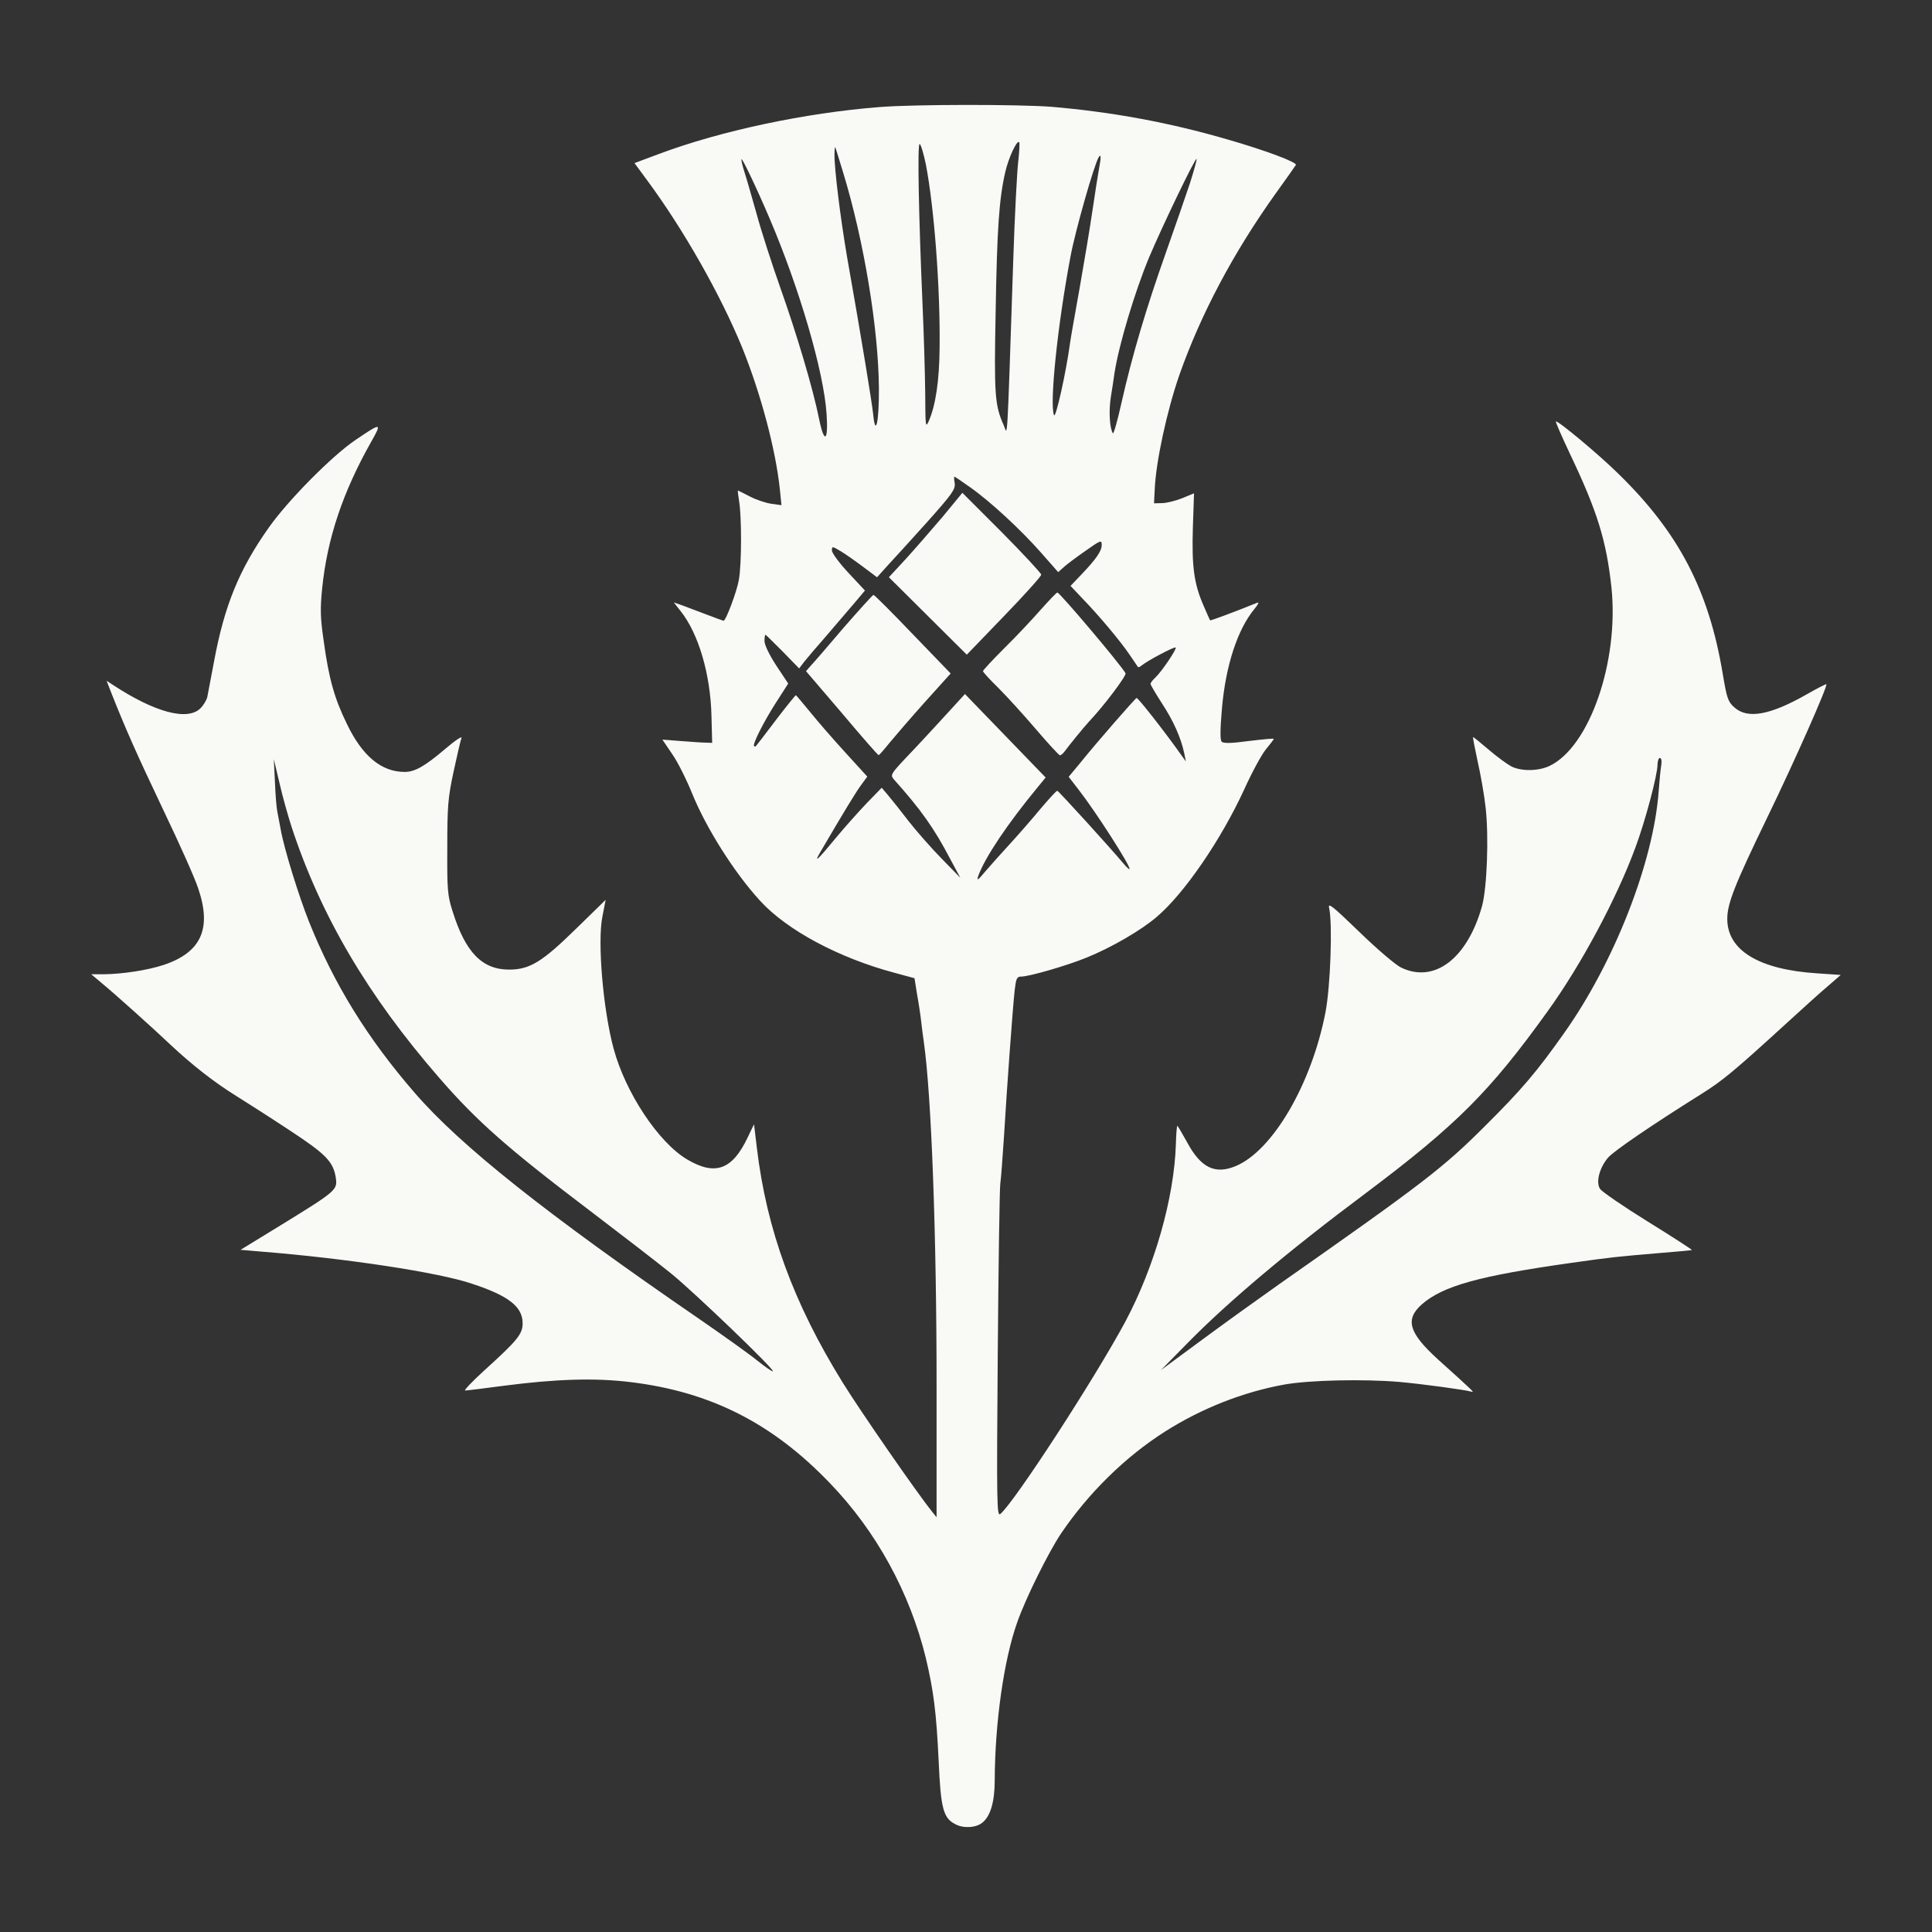 <?xml version="1.0" encoding="UTF-8" standalone="no" ?>
<!DOCTYPE svg PUBLIC "-//W3C//DTD SVG 1.1//EN" "http://www.w3.org/Graphics/SVG/1.1/DTD/svg11.dtd">
<svg xmlns="http://www.w3.org/2000/svg" xmlns:xlink="http://www.w3.org/1999/xlink" version="1.1" width="1080" height="1080" viewBox="0 0 1080 1080" xml:space="preserve">
<rect x="0" y="0" width="1080" height="1080" fill="#333333" stroke="none"/>
<desc>Created with Fabric.js 5.2.4</desc>
<defs>
</defs>
<g transform="matrix(1 0 0 1 540 540)" id="a15a5fb5-bc31-43ce-ae8c-c475fb4ec92a"  >
<rect style="stroke: none; stroke-width: 1; stroke-dasharray: none; stroke-linecap: butt; stroke-dashoffset: 0; stroke-linejoin: miter; stroke-miterlimit: 4; fill: rgb(255,255,255); fill-rule: nonzero; opacity: 1; visibility: hidden;" vector-effect="non-scaling-stroke"  x="-540" y="-540" rx="0" ry="0" width="1080" height="1080" />
</g>
<g transform="matrix(1 0 0 1 540 540)" id="f6f1808c-6908-4d29-99e3-21787aeb6ce7"  >
</g>
<g transform="matrix(1 0 0 1 540 540)"  >
<g style="" vector-effect="non-scaling-stroke"   >
		<g transform="matrix(0.13 0 0 -0.13 0 0)"  >
<path style="stroke: none; stroke-width: 1; stroke-dasharray: none; stroke-linecap: butt; stroke-dashoffset: 0; stroke-linejoin: miter; stroke-miterlimit: 4; fill: rgb(249,249,246); fill-rule: nonzero; opacity: 1;" vector-effect="non-scaling-stroke"  transform=" translate(-5116.5, -5125.49)" d="M 4745 8819 C 4425 8794 4063 8717 3798 8618 L 3691 8578 L 3744 8506 C 3901 8294 4060 8014 4154 7785 C 4234 7587 4298 7347 4316 7176 L 4323 7107 L 4280 7113 C 4257 7116 4215 7130 4188 7144 C 4161 7158 4137 7170 4136 7170 C 4134 7170 4137 7149 4141 7123 C 4152 7056 4152 6856 4140 6787 C 4132 6738 4084 6610 4074 6610 C 4072 6610 4040 6622 4003 6636 C 3965 6650 3918 6668 3897 6676 L 3860 6689 L 3889 6652 C 3966 6556 4018 6380 4022 6200 L 4025 6085 L 3995 6086 C 3979 6086 3930 6090 3888 6093 L 3811 6099 L 3853 6037 C 3877 6003 3915 5926 3939 5867 C 3999 5719 4120 5527 4231 5406 C 4347 5279 4570 5160 4810 5096 L 4895 5073 L 4906 5004 C 4913 4966 4921 4913 4924 4885 C 4927 4858 4932 4819 4935 4800 C 4968 4568 4990 3972 4990 3315 L 4990 2755 L 4970 2780 C 4904 2862 4662 3212 4587 3333 C 4375 3675 4259 3991 4217 4345 L 4205 4445 L 4178 4389 C 4112 4249 4038 4222 3917 4294 C 3794 4367 3652 4581 3601 4771 C 3556 4938 3531 5229 3553 5338 L 3567 5410 L 3439 5285 C 3295 5144 3241 5110 3152 5110 C 3036 5110 2964 5184 2909 5360 C 2887 5429 2885 5452 2886 5635 C 2886 5813 2889 5849 2913 5961 C 2928 6030 2943 6096 2947 6106 C 2951 6116 2919 6095 2876 6058 C 2790 5985 2747 5960 2703 5960 C 2603 5960 2521 6028 2455 6165 C 2401 6275 2377 6360 2355 6520 C 2340 6623 2339 6659 2348 6750 C 2370 6965 2437 7164 2559 7380 C 2606 7463 2603 7463 2492 7388 C 2390 7319 2201 7128 2118 7010 C 1992 6832 1928 6676 1884 6440 C 1870 6366 1856 6294 1854 6282 C 1851 6269 1838 6247 1825 6234 C 1769 6178 1628 6216 1447 6335 L 1421 6352 L 1444 6293 C 1506 6137 1552 6034 1666 5794 C 1735 5650 1802 5500 1815 5459 C 1874 5286 1828 5184 1666 5130 C 1596 5107 1490 5091 1410 5090 L 1355 5090 L 1400 5052 C 1454 5008 1623 4856 1700 4783 C 1791 4698 1886 4624 1978 4567 C 2026 4537 2131 4470 2211 4417 C 2366 4315 2397 4283 2407 4212 C 2414 4163 2406 4156 2175 4014 L 1997 3905 L 2091 3897 C 2451 3868 2850 3808 2993 3759 C 3151 3707 3210 3660 3210 3589 C 3210 3543 3188 3516 3048 3389 C 2994 3340 2956 3300 2963 3300 C 2969 3300 3043 3309 3125 3320 C 3355 3350 3522 3355 3676 3336 C 4019 3294 4285 3159 4532 2901 C 4732 2693 4875 2431 4944 2149 C 4977 2009 4989 1918 4999 1705 C 5008 1502 5019 1461 5071 1435 C 5106 1416 5161 1420 5187 1442 C 5222 1470 5240 1532 5240 1625 C 5241 1870 5279 2142 5337 2304 C 5373 2407 5471 2604 5525 2685 C 5643 2859 5800 3014 5973 3124 C 6131 3224 6309 3294 6487 3326 C 6596 3345 6825 3350 6980 3337 C 7079 3328 7264 3303 7290 3295 C 7305 3290 7299 3296 7148 3432 C 7021 3547 7003 3605 7076 3670 C 7167 3750 7323 3793 7720 3849 C 7895 3874 7921 3876 8097 3891 C 8173 3897 8236 3903 8238 3904 C 8239 3906 8154 3961 8049 4026 C 7944 4091 7851 4155 7843 4167 C 7824 4195 7840 4257 7877 4301 C 7902 4330 8063 4440 8280 4576 C 8368 4631 8419 4673 8640 4875 C 8712 4941 8795 5016 8825 5041 L 8878 5087 L 8776 5094 C 8526 5110 8390 5193 8390 5328 C 8390 5394 8422 5475 8561 5762 C 8678 6003 8823 6330 8816 6337 C 8815 6339 8778 6320 8734 6295 C 8575 6204 8477 6186 8420 6238 C 8393 6262 8388 6277 8370 6385 C 8310 6742 8181 6989 7923 7241 C 7838 7325 7660 7473 7653 7467 C 7651 7465 7678 7403 7713 7329 C 7832 7079 7870 6955 7892 6753 C 7925 6436 7798 6068 7626 5986 C 7578 5963 7504 5962 7461 5984 C 7444 5993 7400 6025 7365 6055 C 7330 6085 7299 6110 7297 6110 C 7295 6110 7304 6064 7316 6008 C 7329 5952 7345 5861 7351 5806 C 7365 5682 7357 5465 7336 5385 C 7273 5158 7131 5049 6987 5119 C 6964 5130 6883 5199 6808 5272 C 6692 5384 6672 5400 6678 5375 C 6693 5309 6684 5038 6662 4925 C 6602 4617 6435 4331 6276 4265 C 6187 4228 6126 4258 6067 4368 C 6045 4408 6026 4440 6025 4438 C 6023 4436 6020 4401 6019 4360 C 6012 4129 5927 3831 5801 3595 C 5669 3350 5325 2820 5264 2769 C 5249 2757 5248 2812 5253 3455 C 5256 3840 5261 4171 5264 4190 C 5267 4209 5274 4302 5280 4395 C 5292 4596 5317 4941 5326 5023 C 5332 5072 5335 5080 5354 5080 C 5388 5080 5551 5127 5636 5162 C 5740 5204 5870 5279 5937 5337 C 6055 5437 6213 5668 6312 5883 C 6345 5956 6387 6034 6406 6057 C 6425 6080 6440 6100 6440 6102 C 6440 6105 6392 6100 6333 6093 C 6259 6083 6224 6082 6216 6090 C 6209 6097 6209 6140 6217 6232 C 6233 6417 6284 6573 6357 6661 C 6372 6679 6378 6691 6370 6688 C 6276 6650 6167 6609 6166 6612 C 6165 6614 6152 6642 6138 6675 C 6097 6769 6087 6843 6092 7009 L 6097 7158 L 6046 7137 C 6018 7126 5979 7116 5960 7116 L 5925 7115 L 5928 7175 C 5933 7293 5980 7511 6034 7667 C 6126 7928 6266 8193 6450 8450 C 6494 8511 6532 8565 6535 8570 C 6542 8581 6404 8633 6240 8680 C 5989 8753 5743 8798 5485 8820 C 5347 8831 4893 8831 4745 8819 z M 5341 8584 C 5336 8541 5326 8354 5320 8170 C 5292 7331 5296 7411 5279 7450 C 5240 7537 5237 7582 5244 7940 C 5250 8298 5259 8424 5285 8538 C 5299 8600 5335 8678 5345 8668 C 5348 8666 5346 8628 5341 8584 z M 4944 8572 C 4980 8384 5006 8041 5003 7785 C 5002 7644 4986 7537 4957 7470 C 4942 7437 4942 7443 4941 7595 C 4940 7683 4935 7847 4930 7960 C 4913 8352 4907 8660 4917 8660 C 4922 8660 4934 8620 4944 8572 z M 4589 8535 C 4678 8242 4740 7867 4742 7610 C 4743 7463 4727 7395 4717 7501 C 4710 7560 4672 7796 4605 8175 C 4576 8345 4550 8556 4551 8615 C 4551 8637 4553 8651 4555 8645 C 4557 8640 4572 8590 4589 8535 z M 5689 8557 C 5684 8530 5671 8447 5660 8372 C 5649 8297 5624 8147 5605 8040 C 5586 7933 5567 7828 5564 7805 C 5547 7678 5502 7477 5495 7494 C 5475 7541 5510 7881 5566 8177 C 5586 8285 5667 8570 5687 8603 C 5697 8620 5698 8603 5689 8557 z M 4272 8340 C 4400 8040 4505 7682 4517 7499 C 4525 7381 4507 7369 4485 7477 C 4458 7611 4388 7845 4317 8045 C 4282 8144 4236 8286 4216 8360 C 4195 8434 4172 8515 4164 8539 C 4156 8564 4150 8588 4151 8594 C 4151 8607 4215 8474 4272 8340 z M 6080 8493 C 6062 8439 6015 8303 5975 8190 C 5892 7956 5831 7751 5785 7547 C 5768 7470 5751 7411 5748 7416 C 5734 7439 5730 7511 5739 7570 C 5745 7606 5752 7653 5755 7675 C 5774 7797 5842 8024 5904 8173 C 5961 8308 6102 8601 6108 8596 C 6110 8593 6097 8547 6080 8493 z M 5133 7185 C 5220 7124 5352 7002 5440 6902 L 5513 6819 L 5534 6838 C 5545 6849 5588 6881 5628 6909 C 5696 6957 5700 6959 5700 6936 C 5700 6910 5677 6876 5611 6807 L 5566 6760 L 5616 6707 C 5687 6634 5781 6522 5820 6464 C 5838 6437 5855 6413 5856 6411 C 5858 6409 5865 6412 5872 6418 C 5898 6439 6013 6500 6018 6495 C 6024 6489 5957 6390 5930 6365 C 5919 6355 5910 6343 5910 6339 C 5910 6334 5932 6297 5959 6255 C 6009 6179 6041 6106 6055 6040 L 6062 6005 L 6044 6030 C 5975 6128 5856 6280 5850 6278 C 5843 6275 5682 6091 5607 5998 L 5558 5939 L 5602 5882 C 5675 5788 5820 5562 5820 5543 C 5820 5538 5807 5550 5792 5568 C 5735 5636 5515 5878 5509 5879 C 5506 5880 5472 5843 5434 5798 C 5396 5752 5338 5686 5305 5650 C 5272 5614 5226 5563 5202 5535 C 5166 5492 5161 5489 5170 5515 C 5200 5595 5294 5736 5427 5897 L 5459 5936 L 5285 6116 L 5112 6295 L 5048 6225 C 5013 6187 4941 6108 4887 6051 C 4789 5948 4789 5948 4808 5926 C 4921 5800 4979 5719 5049 5585 L 5092 5505 L 5011 5588 C 4966 5634 4903 5706 4870 5748 C 4838 5790 4798 5840 4782 5859 L 4754 5892 L 4688 5824 C 4652 5786 4594 5721 4560 5680 C 4481 5584 4461 5565 4487 5610 C 4597 5798 4647 5880 4668 5907 L 4692 5940 L 4599 6042 C 4547 6099 4478 6178 4446 6218 C 4414 6257 4386 6290 4385 6290 C 4383 6290 4344 6242 4299 6183 C 4254 6123 4215 6073 4213 6071 C 4212 6069 4208 6069 4205 6071 C 4198 6079 4246 6175 4300 6259 L 4352 6340 L 4301 6417 C 4271 6463 4250 6506 4250 6523 C 4250 6538 4252 6550 4254 6550 C 4256 6550 4289 6517 4328 6478 L 4399 6405 L 4421 6434 C 4434 6450 4476 6500 4515 6544 C 4553 6589 4607 6651 4634 6683 L 4682 6740 L 4611 6816 C 4572 6858 4540 6901 4540 6912 C 4540 6931 4541 6931 4578 6909 C 4598 6897 4642 6866 4674 6842 L 4734 6797 L 4779 6847 C 4804 6874 4881 6958 4949 7034 C 5057 7155 5071 7175 5068 7201 C 5065 7217 5065 7230 5066 7230 C 5068 7230 5098 7210 5133 7185 z M 8106 5988 C 8103 5970 8098 5920 8095 5877 C 8073 5572 7904 5140 7687 4835 C 7572 4672 7505 4593 7351 4440 C 7168 4257 7086 4194 6460 3755 C 6375 3695 6226 3588 6130 3517 L 5955 3388 L 6070 3505 C 6242 3680 6501 3899 6836 4149 C 7226 4442 7369 4585 7617 4930 C 7761 5129 7915 5417 7995 5635 C 8037 5747 8090 5947 8090 5991 C 8090 6007 8095 6020 8100 6020 C 8107 6020 8109 6007 8106 5988 z M 2216 5725 C 2342 5341 2545 4997 2851 4645 C 3015 4456 3147 4340 3510 4065 C 3639 3967 3792 3849 3850 3802 C 3955 3716 4294 3390 4286 3383 C 4284 3380 4254 3401 4220 3428 C 4187 3455 4075 3535 3972 3606 C 3312 4059 2942 4353 2746 4580 C 2543 4814 2399 5047 2291 5317 C 2248 5425 2185 5627 2170 5711 C 2164 5741 2158 5776 2155 5790 C 2152 5804 2147 5860 2145 5915 L 2140 6015 L 2165 5910 C 2178 5852 2202 5769 2216 5725 z" stroke-linecap="round" />
</g>
		<g transform="matrix(0.13 0 0 -0.13 -0.53 -219.27)"  >
<path style="stroke: none; stroke-width: 1; stroke-dasharray: none; stroke-linecap: butt; stroke-dashoffset: 0; stroke-linejoin: miter; stroke-miterlimit: 4; fill: rgb(249,249,246); fill-rule: nonzero; opacity: 1;" vector-effect="non-scaling-stroke"  transform=" translate(-5112.5, -6770)" d="M 5017 7016 C 4970 6961 4899 6879 4859 6835 L 4785 6755 L 4953 6588 L 5120 6422 L 5280 6588 C 5368 6679 5440 6759 5440 6766 C 5440 6772 5364 6854 5271 6948 L 5101 7118 L 5017 7016 z" stroke-linecap="round" />
</g>
		<g transform="matrix(0.13 0 0 -0.13 49.35 -163.27)"  >
<path style="stroke: none; stroke-width: 1; stroke-dasharray: none; stroke-linecap: butt; stroke-dashoffset: 0; stroke-linejoin: miter; stroke-miterlimit: 4; fill: rgb(249,249,246); fill-rule: nonzero; opacity: 1;" vector-effect="non-scaling-stroke"  transform=" translate(-5486.63, -6350)" d="M 5430 6628 C 5395 6588 5325 6513 5273 6462 C 5222 6411 5180 6366 5180 6362 C 5180 6358 5210 6325 5246 6290 C 5282 6254 5355 6174 5407 6113 C 5460 6051 5507 6000 5511 6000 C 5515 6000 5525 6008 5532 6018 C 5546 6038 5618 6126 5635 6144 C 5698 6210 5799 6344 5793 6353 C 5770 6393 5510 6700 5500 6700 C 5496 6700 5465 6667 5430 6628 z" stroke-linecap="round" />
</g>
		<g transform="matrix(0.13 0 0 -0.13 -49 -162.67)"  >
<path style="stroke: none; stroke-width: 1; stroke-dasharray: none; stroke-linecap: butt; stroke-dashoffset: 0; stroke-linejoin: miter; stroke-miterlimit: 4; fill: rgb(249,249,246); fill-rule: nonzero; opacity: 1;" vector-effect="non-scaling-stroke"  transform=" translate(-4749, -6345.5)" d="M 4599 6548 C 4532 6469 4468 6395 4457 6384 L 4438 6362 L 4592 6182 C 4676 6082 4747 6001 4750 6001 C 4753 6001 4774 6025 4798 6055 C 4822 6084 4890 6163 4950 6230 L 5060 6352 L 4897 6521 C 4808 6614 4732 6690 4728 6690 C 4725 6690 4667 6626 4599 6548 z" stroke-linecap="round" />
</g>
</g>
</g>
<g transform="matrix(NaN NaN NaN NaN 0 0)"  >
<g style=""   >
</g>
</g>
<g transform="matrix(NaN NaN NaN NaN 0 0)"  >
<g style=""   >
</g>
</g>
<g transform="matrix(NaN NaN NaN NaN 0 0)"  >
<g style=""   >
</g>
</g>
</svg>